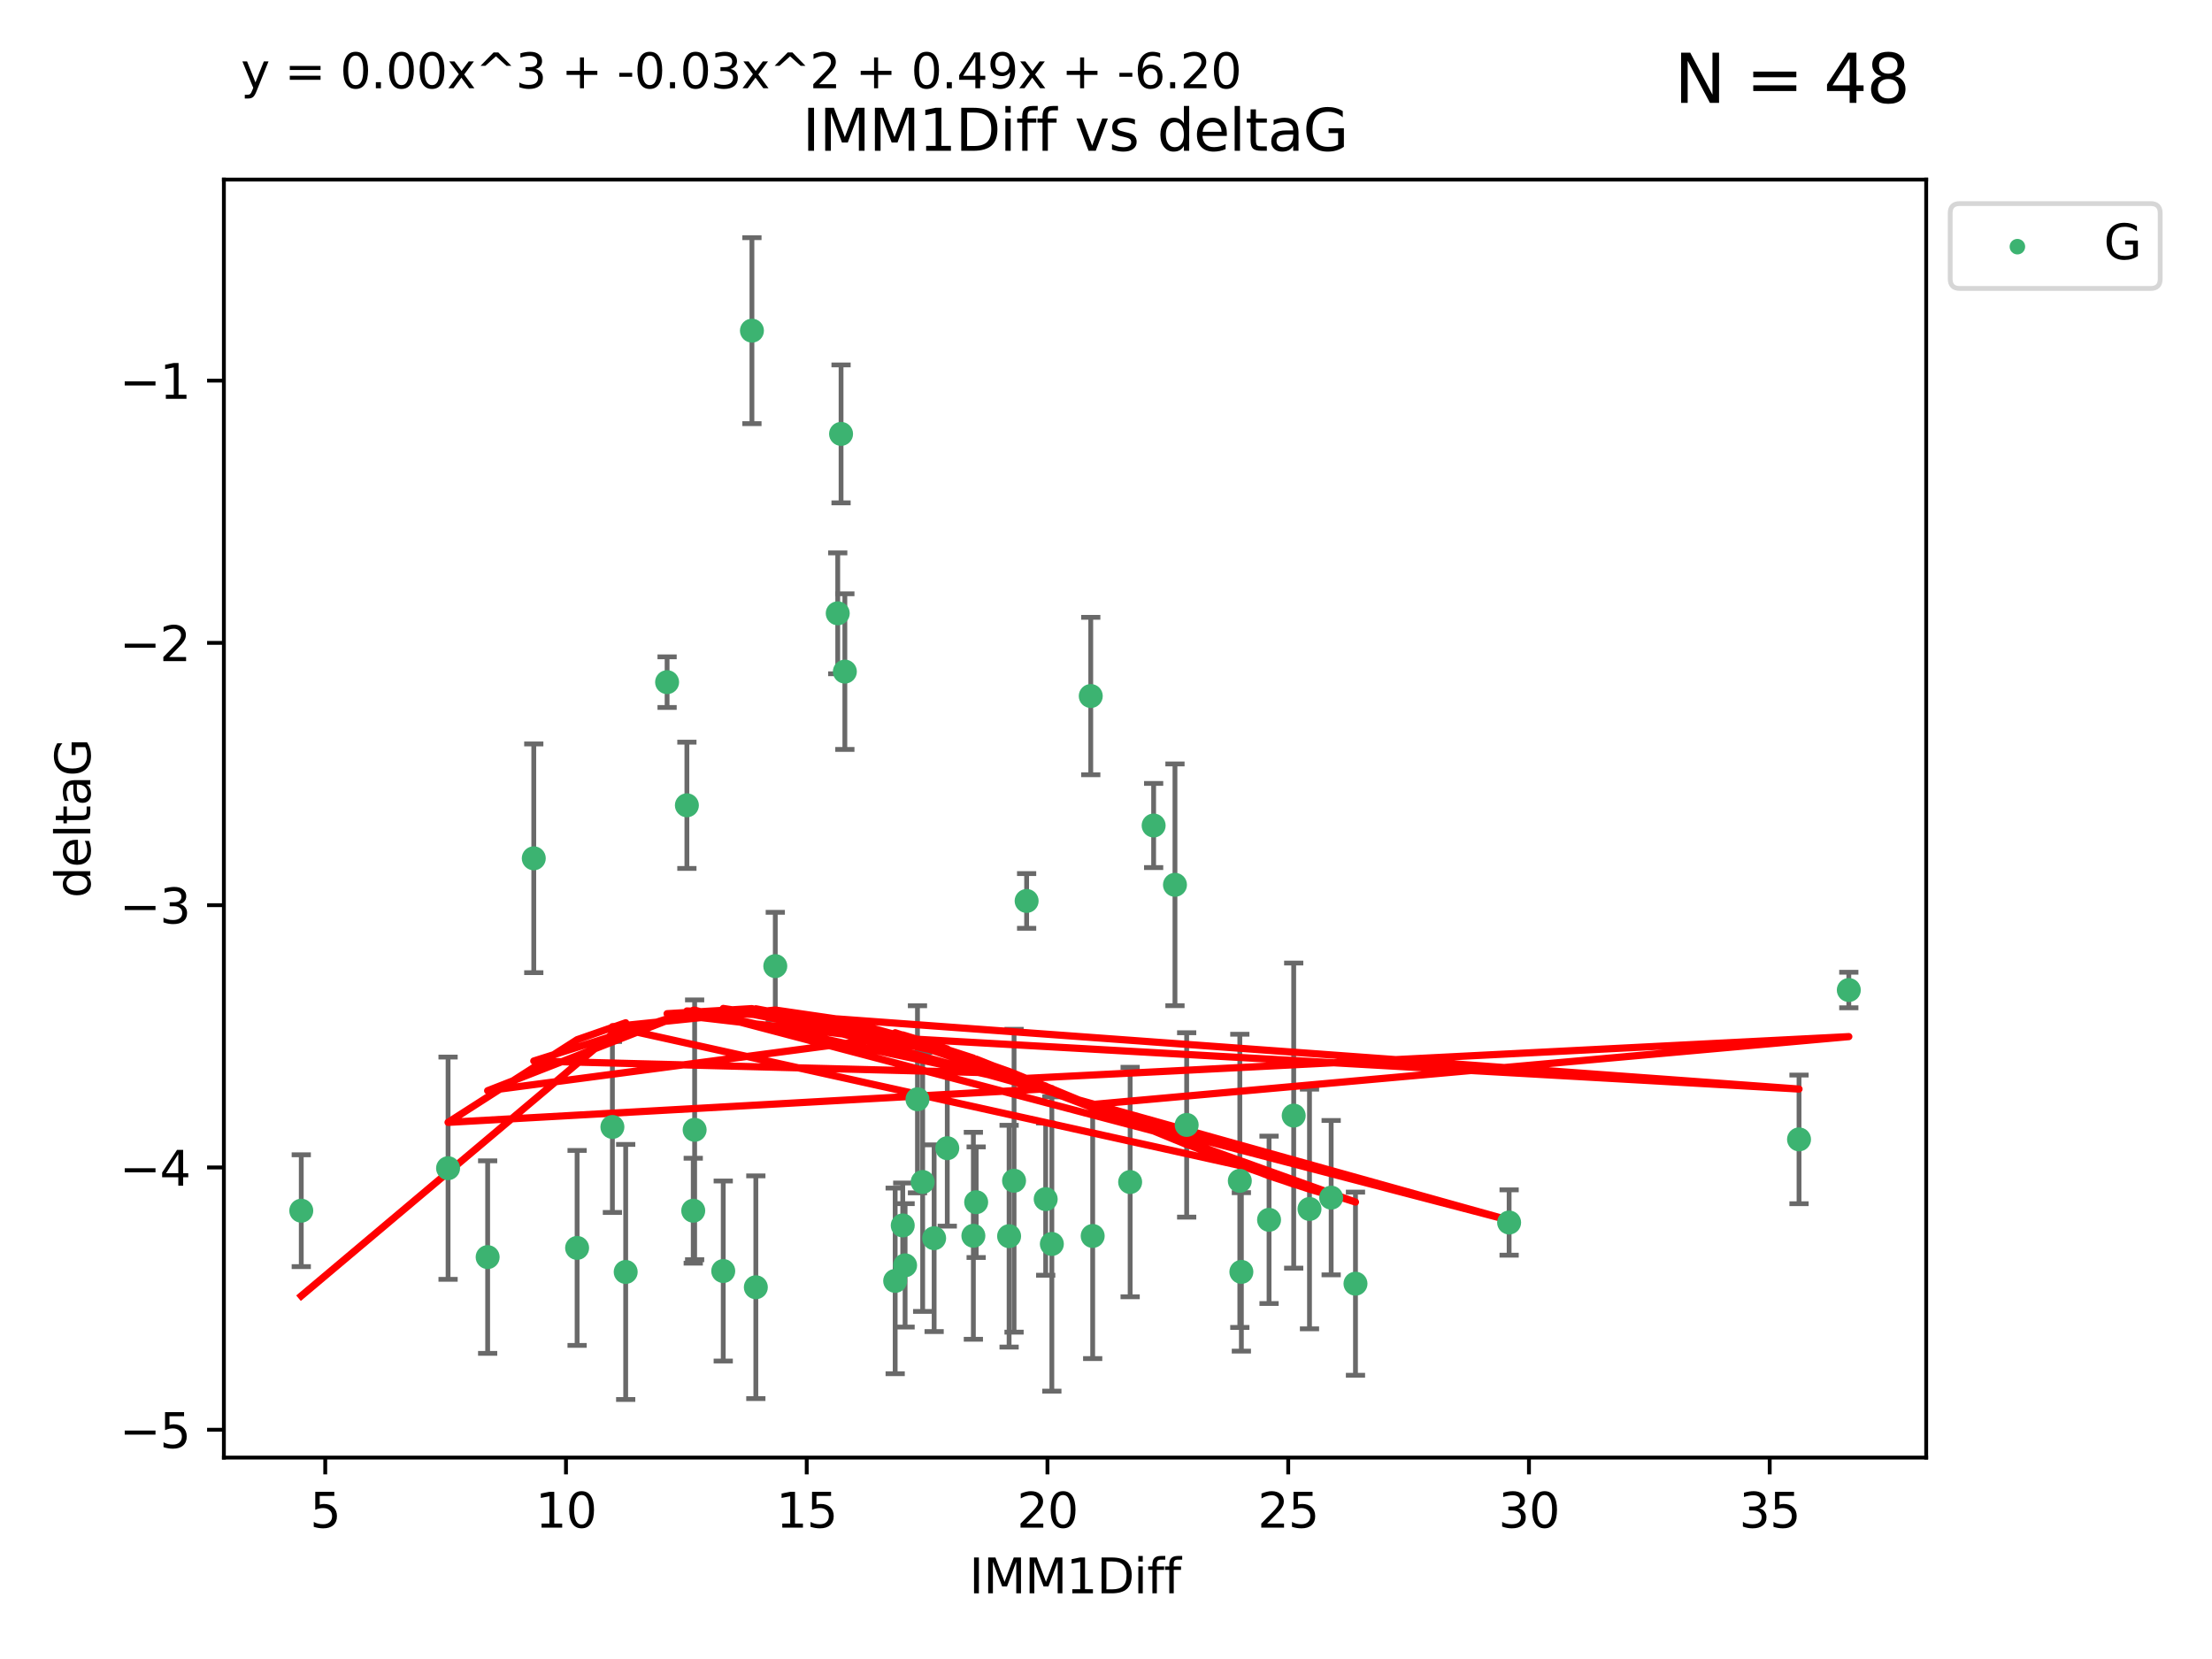 <?xml version="1.0" encoding="utf-8" standalone="no"?>
<!DOCTYPE svg PUBLIC "-//W3C//DTD SVG 1.1//EN"
  "http://www.w3.org/Graphics/SVG/1.1/DTD/svg11.dtd">
<svg xmlns:xlink="http://www.w3.org/1999/xlink" width="460.8pt" height="345.6pt" viewBox="0 0 460.8 345.6" xmlns="http://www.w3.org/2000/svg" version="1.1">
 <defs>
  <style type="text/css">*{stroke-linejoin: round; stroke-linecap: butt}</style>
 </defs>
 <g id="figure_1">
  <g id="patch_1">
   <path d="M 0 345.6 
L 460.8 345.6 
L 460.8 0 
L 0 0 
z
" style="fill: #ffffff"/>
  </g>
  <g id="axes_1">
   <g id="patch_2">
    <path d="M 46.64 303.64 
L 401.26 303.64 
L 401.26 37.411 
L 46.64 37.411 
z
" style="fill: #ffffff"/>
   </g>
   <g id="PathCollection_1">
    <defs>
     <path id="m7703d714b4" d="M 0 1.118 
C 0.297 1.118 0.581 1 0.791 0.791 
C 1 0.581 1.118 0.297 1.118 0 
C 1.118 -0.297 1 -0.581 0.791 -0.791 
C 0.581 -1 0.297 -1.118 0 -1.118 
C -0.297 -1.118 -0.581 -1 -0.791 -0.791 
C -1 -0.581 -1.118 -0.297 -1.118 0 
C -1.118 0.297 -1 0.581 -0.791 0.791 
C -0.581 1 -0.297 1.118 0 1.118 
z
" style="stroke: #3cb371"/>
    </defs>
    <g clip-path="url(#pa57c50fc6a)">
     <use xlink:href="#m7703d714b4" x="62.759" y="252.211" style="fill: #3cb371; stroke: #3cb371"/>
     <use xlink:href="#m7703d714b4" x="130.343" y="264.972" style="fill: #3cb371; stroke: #3cb371"/>
     <use xlink:href="#m7703d714b4" x="120.222" y="259.965" style="fill: #3cb371; stroke: #3cb371"/>
     <use xlink:href="#m7703d714b4" x="93.341" y="243.357" style="fill: #3cb371; stroke: #3cb371"/>
     <use xlink:href="#m7703d714b4" x="219.12" y="259.141" style="fill: #3cb371; stroke: #3cb371"/>
     <use xlink:href="#m7703d714b4" x="144.415" y="252.211" style="fill: #3cb371; stroke: #3cb371"/>
     <use xlink:href="#m7703d714b4" x="101.586" y="261.878" style="fill: #3cb371; stroke: #3cb371"/>
     <use xlink:href="#m7703d714b4" x="188.548" y="263.595" style="fill: #3cb371; stroke: #3cb371"/>
     <use xlink:href="#m7703d714b4" x="150.664" y="264.776" style="fill: #3cb371; stroke: #3cb371"/>
     <use xlink:href="#m7703d714b4" x="202.771" y="257.437" style="fill: #3cb371; stroke: #3cb371"/>
     <use xlink:href="#m7703d714b4" x="186.482" y="266.835" style="fill: #3cb371; stroke: #3cb371"/>
     <use xlink:href="#m7703d714b4" x="269.502" y="232.401" style="fill: #3cb371; stroke: #3cb371"/>
     <use xlink:href="#m7703d714b4" x="258.278" y="245.992" style="fill: #3cb371; stroke: #3cb371"/>
     <use xlink:href="#m7703d714b4" x="203.353" y="250.441" style="fill: #3cb371; stroke: #3cb371"/>
     <use xlink:href="#m7703d714b4" x="227.626" y="257.476" style="fill: #3cb371; stroke: #3cb371"/>
     <use xlink:href="#m7703d714b4" x="277.306" y="249.492" style="fill: #3cb371; stroke: #3cb371"/>
     <use xlink:href="#m7703d714b4" x="272.792" y="251.854" style="fill: #3cb371; stroke: #3cb371"/>
     <use xlink:href="#m7703d714b4" x="264.367" y="254.111" style="fill: #3cb371; stroke: #3cb371"/>
     <use xlink:href="#m7703d714b4" x="244.768" y="184.322" style="fill: #3cb371; stroke: #3cb371"/>
     <use xlink:href="#m7703d714b4" x="210.214" y="257.518" style="fill: #3cb371; stroke: #3cb371"/>
     <use xlink:href="#m7703d714b4" x="192.209" y="246.229" style="fill: #3cb371; stroke: #3cb371"/>
     <use xlink:href="#m7703d714b4" x="188.057" y="255.28" style="fill: #3cb371; stroke: #3cb371"/>
     <use xlink:href="#m7703d714b4" x="194.597" y="257.942" style="fill: #3cb371; stroke: #3cb371"/>
     <use xlink:href="#m7703d714b4" x="138.969" y="142.106" style="fill: #3cb371; stroke: #3cb371"/>
     <use xlink:href="#m7703d714b4" x="156.642" y="68.883" style="fill: #3cb371; stroke: #3cb371"/>
     <use xlink:href="#m7703d714b4" x="314.378" y="254.674" style="fill: #3cb371; stroke: #3cb371"/>
     <use xlink:href="#m7703d714b4" x="235.43" y="246.241" style="fill: #3cb371; stroke: #3cb371"/>
     <use xlink:href="#m7703d714b4" x="282.371" y="267.416" style="fill: #3cb371; stroke: #3cb371"/>
     <use xlink:href="#m7703d714b4" x="258.599" y="264.956" style="fill: #3cb371; stroke: #3cb371"/>
     <use xlink:href="#m7703d714b4" x="127.574" y="234.768" style="fill: #3cb371; stroke: #3cb371"/>
     <use xlink:href="#m7703d714b4" x="161.507" y="201.259" style="fill: #3cb371; stroke: #3cb371"/>
     <use xlink:href="#m7703d714b4" x="175.208" y="90.388" style="fill: #3cb371; stroke: #3cb371"/>
     <use xlink:href="#m7703d714b4" x="197.335" y="239.192" style="fill: #3cb371; stroke: #3cb371"/>
     <use xlink:href="#m7703d714b4" x="157.455" y="268.158" style="fill: #3cb371; stroke: #3cb371"/>
     <use xlink:href="#m7703d714b4" x="191.126" y="229.002" style="fill: #3cb371; stroke: #3cb371"/>
     <use xlink:href="#m7703d714b4" x="374.77" y="237.354" style="fill: #3cb371; stroke: #3cb371"/>
     <use xlink:href="#m7703d714b4" x="174.516" y="127.765" style="fill: #3cb371; stroke: #3cb371"/>
     <use xlink:href="#m7703d714b4" x="143.091" y="167.759" style="fill: #3cb371; stroke: #3cb371"/>
     <use xlink:href="#m7703d714b4" x="217.837" y="249.8" style="fill: #3cb371; stroke: #3cb371"/>
     <use xlink:href="#m7703d714b4" x="176" y="139.907" style="fill: #3cb371; stroke: #3cb371"/>
     <use xlink:href="#m7703d714b4" x="227.225" y="144.995" style="fill: #3cb371; stroke: #3cb371"/>
     <use xlink:href="#m7703d714b4" x="385.141" y="206.24" style="fill: #3cb371; stroke: #3cb371"/>
     <use xlink:href="#m7703d714b4" x="213.865" y="187.683" style="fill: #3cb371; stroke: #3cb371"/>
     <use xlink:href="#m7703d714b4" x="247.205" y="234.344" style="fill: #3cb371; stroke: #3cb371"/>
     <use xlink:href="#m7703d714b4" x="211.247" y="245.969" style="fill: #3cb371; stroke: #3cb371"/>
     <use xlink:href="#m7703d714b4" x="111.195" y="178.803" style="fill: #3cb371; stroke: #3cb371"/>
     <use xlink:href="#m7703d714b4" x="144.706" y="235.362" style="fill: #3cb371; stroke: #3cb371"/>
     <use xlink:href="#m7703d714b4" x="240.324" y="171.969" style="fill: #3cb371; stroke: #3cb371"/>
    </g>
   </g>
   <g id="matplotlib.axis_1">
    <g id="xtick_1">
     <g id="line2d_1">
      <defs>
       <path id="m1f53e53405" d="M 0 0 
L 0 3.5 
" style="stroke: #000000; stroke-width: 0.8"/>
      </defs>
      <g>
       <use xlink:href="#m1f53e53405" x="67.754" y="303.64" style="stroke: #000000; stroke-width: 0.8"/>
      </g>
     </g>
     <g id="text_1">
      <!-- 5 -->
      <g transform="translate(64.573 318.238)scale(0.1 -0.1)">
       <defs>
        <path id="DejaVuSans-35" d="M 691 4666 
L 3169 4666 
L 3169 4134 
L 1269 4134 
L 1269 2991 
Q 1406 3038 1543 3061 
Q 1681 3084 1819 3084 
Q 2600 3084 3056 2656 
Q 3513 2228 3513 1497 
Q 3513 744 3044 326 
Q 2575 -91 1722 -91 
Q 1428 -91 1123 -41 
Q 819 9 494 109 
L 494 744 
Q 775 591 1075 516 
Q 1375 441 1709 441 
Q 2250 441 2565 725 
Q 2881 1009 2881 1497 
Q 2881 1984 2565 2268 
Q 2250 2553 1709 2553 
Q 1456 2553 1204 2497 
Q 953 2441 691 2322 
L 691 4666 
z
" transform="scale(0.016)"/>
       </defs>
       <use xlink:href="#DejaVuSans-35"/>
      </g>
     </g>
    </g>
    <g id="xtick_2">
     <g id="line2d_2">
      <g>
       <use xlink:href="#m1f53e53405" x="117.905" y="303.64" style="stroke: #000000; stroke-width: 0.8"/>
      </g>
     </g>
     <g id="text_2">
      <!-- 10 -->
      <g transform="translate(111.543 318.238)scale(0.1 -0.1)">
       <defs>
        <path id="DejaVuSans-31" d="M 794 531 
L 1825 531 
L 1825 4091 
L 703 3866 
L 703 4441 
L 1819 4666 
L 2450 4666 
L 2450 531 
L 3481 531 
L 3481 0 
L 794 0 
L 794 531 
z
" transform="scale(0.016)"/>
        <path id="DejaVuSans-30" d="M 2034 4250 
Q 1547 4250 1301 3770 
Q 1056 3291 1056 2328 
Q 1056 1369 1301 889 
Q 1547 409 2034 409 
Q 2525 409 2770 889 
Q 3016 1369 3016 2328 
Q 3016 3291 2770 3770 
Q 2525 4250 2034 4250 
z
M 2034 4750 
Q 2819 4750 3233 4129 
Q 3647 3509 3647 2328 
Q 3647 1150 3233 529 
Q 2819 -91 2034 -91 
Q 1250 -91 836 529 
Q 422 1150 422 2328 
Q 422 3509 836 4129 
Q 1250 4750 2034 4750 
z
" transform="scale(0.016)"/>
       </defs>
       <use xlink:href="#DejaVuSans-31"/>
       <use xlink:href="#DejaVuSans-30" x="63.623"/>
      </g>
     </g>
    </g>
    <g id="xtick_3">
     <g id="line2d_3">
      <g>
       <use xlink:href="#m1f53e53405" x="168.057" y="303.64" style="stroke: #000000; stroke-width: 0.8"/>
      </g>
     </g>
     <g id="text_3">
      <!-- 15 -->
      <g transform="translate(161.694 318.238)scale(0.1 -0.1)">
       <use xlink:href="#DejaVuSans-31"/>
       <use xlink:href="#DejaVuSans-35" x="63.623"/>
      </g>
     </g>
    </g>
    <g id="xtick_4">
     <g id="line2d_4">
      <g>
       <use xlink:href="#m1f53e53405" x="218.208" y="303.64" style="stroke: #000000; stroke-width: 0.8"/>
      </g>
     </g>
     <g id="text_4">
      <!-- 20 -->
      <g transform="translate(211.845 318.238)scale(0.1 -0.1)">
       <defs>
        <path id="DejaVuSans-32" d="M 1228 531 
L 3431 531 
L 3431 0 
L 469 0 
L 469 531 
Q 828 903 1448 1529 
Q 2069 2156 2228 2338 
Q 2531 2678 2651 2914 
Q 2772 3150 2772 3378 
Q 2772 3750 2511 3984 
Q 2250 4219 1831 4219 
Q 1534 4219 1204 4116 
Q 875 4013 500 3803 
L 500 4441 
Q 881 4594 1212 4672 
Q 1544 4750 1819 4750 
Q 2544 4750 2975 4387 
Q 3406 4025 3406 3419 
Q 3406 3131 3298 2873 
Q 3191 2616 2906 2266 
Q 2828 2175 2409 1742 
Q 1991 1309 1228 531 
z
" transform="scale(0.016)"/>
       </defs>
       <use xlink:href="#DejaVuSans-32"/>
       <use xlink:href="#DejaVuSans-30" x="63.623"/>
      </g>
     </g>
    </g>
    <g id="xtick_5">
     <g id="line2d_5">
      <g>
       <use xlink:href="#m1f53e53405" x="268.359" y="303.64" style="stroke: #000000; stroke-width: 0.8"/>
      </g>
     </g>
     <g id="text_5">
      <!-- 25 -->
      <g transform="translate(261.996 318.238)scale(0.1 -0.1)">
       <use xlink:href="#DejaVuSans-32"/>
       <use xlink:href="#DejaVuSans-35" x="63.623"/>
      </g>
     </g>
    </g>
    <g id="xtick_6">
     <g id="line2d_6">
      <g>
       <use xlink:href="#m1f53e53405" x="318.51" y="303.64" style="stroke: #000000; stroke-width: 0.8"/>
      </g>
     </g>
     <g id="text_6">
      <!-- 30 -->
      <g transform="translate(312.148 318.238)scale(0.1 -0.1)">
       <defs>
        <path id="DejaVuSans-33" d="M 2597 2516 
Q 3050 2419 3304 2112 
Q 3559 1806 3559 1356 
Q 3559 666 3084 287 
Q 2609 -91 1734 -91 
Q 1441 -91 1130 -33 
Q 819 25 488 141 
L 488 750 
Q 750 597 1062 519 
Q 1375 441 1716 441 
Q 2309 441 2620 675 
Q 2931 909 2931 1356 
Q 2931 1769 2642 2001 
Q 2353 2234 1838 2234 
L 1294 2234 
L 1294 2753 
L 1863 2753 
Q 2328 2753 2575 2939 
Q 2822 3125 2822 3475 
Q 2822 3834 2567 4026 
Q 2313 4219 1838 4219 
Q 1578 4219 1281 4162 
Q 984 4106 628 3988 
L 628 4550 
Q 988 4650 1302 4700 
Q 1616 4750 1894 4750 
Q 2613 4750 3031 4423 
Q 3450 4097 3450 3541 
Q 3450 3153 3228 2886 
Q 3006 2619 2597 2516 
z
" transform="scale(0.016)"/>
       </defs>
       <use xlink:href="#DejaVuSans-33"/>
       <use xlink:href="#DejaVuSans-30" x="63.623"/>
      </g>
     </g>
    </g>
    <g id="xtick_7">
     <g id="line2d_7">
      <g>
       <use xlink:href="#m1f53e53405" x="368.661" y="303.64" style="stroke: #000000; stroke-width: 0.8"/>
      </g>
     </g>
     <g id="text_7">
      <!-- 35 -->
      <g transform="translate(362.299 318.238)scale(0.1 -0.1)">
       <use xlink:href="#DejaVuSans-33"/>
       <use xlink:href="#DejaVuSans-35" x="63.623"/>
      </g>
     </g>
    </g>
    <g id="text_8">
     <!-- IMM1Diff -->
     <g transform="translate(201.906 331.917)scale(0.1 -0.1)">
      <defs>
       <path id="DejaVuSans-49" d="M 628 4666 
L 1259 4666 
L 1259 0 
L 628 0 
L 628 4666 
z
" transform="scale(0.016)"/>
       <path id="DejaVuSans-4d" d="M 628 4666 
L 1569 4666 
L 2759 1491 
L 3956 4666 
L 4897 4666 
L 4897 0 
L 4281 0 
L 4281 4097 
L 3078 897 
L 2444 897 
L 1241 4097 
L 1241 0 
L 628 0 
L 628 4666 
z
" transform="scale(0.016)"/>
       <path id="DejaVuSans-44" d="M 1259 4147 
L 1259 519 
L 2022 519 
Q 2988 519 3436 956 
Q 3884 1394 3884 2338 
Q 3884 3275 3436 3711 
Q 2988 4147 2022 4147 
L 1259 4147 
z
M 628 4666 
L 1925 4666 
Q 3281 4666 3915 4102 
Q 4550 3538 4550 2338 
Q 4550 1131 3912 565 
Q 3275 0 1925 0 
L 628 0 
L 628 4666 
z
" transform="scale(0.016)"/>
       <path id="DejaVuSans-69" d="M 603 3500 
L 1178 3500 
L 1178 0 
L 603 0 
L 603 3500 
z
M 603 4863 
L 1178 4863 
L 1178 4134 
L 603 4134 
L 603 4863 
z
" transform="scale(0.016)"/>
       <path id="DejaVuSans-66" d="M 2375 4863 
L 2375 4384 
L 1825 4384 
Q 1516 4384 1395 4259 
Q 1275 4134 1275 3809 
L 1275 3500 
L 2222 3500 
L 2222 3053 
L 1275 3053 
L 1275 0 
L 697 0 
L 697 3053 
L 147 3053 
L 147 3500 
L 697 3500 
L 697 3744 
Q 697 4328 969 4595 
Q 1241 4863 1831 4863 
L 2375 4863 
z
" transform="scale(0.016)"/>
      </defs>
      <use xlink:href="#DejaVuSans-49"/>
      <use xlink:href="#DejaVuSans-4d" x="29.492"/>
      <use xlink:href="#DejaVuSans-4d" x="115.771"/>
      <use xlink:href="#DejaVuSans-31" x="202.051"/>
      <use xlink:href="#DejaVuSans-44" x="265.674"/>
      <use xlink:href="#DejaVuSans-69" x="342.676"/>
      <use xlink:href="#DejaVuSans-66" x="370.459"/>
      <use xlink:href="#DejaVuSans-66" x="405.664"/>
     </g>
    </g>
   </g>
   <g id="matplotlib.axis_2">
    <g id="ytick_1">
     <g id="line2d_8">
      <defs>
       <path id="m17d3d9b948" d="M 0 0 
L -3.5 0 
" style="stroke: #000000; stroke-width: 0.8"/>
      </defs>
      <g>
       <use xlink:href="#m17d3d9b948" x="46.64" y="297.844" style="stroke: #000000; stroke-width: 0.8"/>
      </g>
     </g>
     <g id="text_9">
      <!-- −5 -->
      <g transform="translate(24.898 301.643)scale(0.1 -0.1)">
       <defs>
        <path id="DejaVuSans-2212" d="M 678 2272 
L 4684 2272 
L 4684 1741 
L 678 1741 
L 678 2272 
z
" transform="scale(0.016)"/>
       </defs>
       <use xlink:href="#DejaVuSans-2212"/>
       <use xlink:href="#DejaVuSans-35" x="83.789"/>
      </g>
     </g>
    </g>
    <g id="ytick_2">
     <g id="line2d_9">
      <g>
       <use xlink:href="#m17d3d9b948" x="46.64" y="243.204" style="stroke: #000000; stroke-width: 0.8"/>
      </g>
     </g>
     <g id="text_10">
      <!-- −4 -->
      <g transform="translate(24.898 247.003)scale(0.1 -0.1)">
       <defs>
        <path id="DejaVuSans-34" d="M 2419 4116 
L 825 1625 
L 2419 1625 
L 2419 4116 
z
M 2253 4666 
L 3047 4666 
L 3047 1625 
L 3713 1625 
L 3713 1100 
L 3047 1100 
L 3047 0 
L 2419 0 
L 2419 1100 
L 313 1100 
L 313 1709 
L 2253 4666 
z
" transform="scale(0.016)"/>
       </defs>
       <use xlink:href="#DejaVuSans-2212"/>
       <use xlink:href="#DejaVuSans-34" x="83.789"/>
      </g>
     </g>
    </g>
    <g id="ytick_3">
     <g id="line2d_10">
      <g>
       <use xlink:href="#m17d3d9b948" x="46.64" y="188.564" style="stroke: #000000; stroke-width: 0.8"/>
      </g>
     </g>
     <g id="text_11">
      <!-- −3 -->
      <g transform="translate(24.898 192.364)scale(0.1 -0.1)">
       <use xlink:href="#DejaVuSans-2212"/>
       <use xlink:href="#DejaVuSans-33" x="83.789"/>
      </g>
     </g>
    </g>
    <g id="ytick_4">
     <g id="line2d_11">
      <g>
       <use xlink:href="#m17d3d9b948" x="46.64" y="133.924" style="stroke: #000000; stroke-width: 0.8"/>
      </g>
     </g>
     <g id="text_12">
      <!-- −2 -->
      <g transform="translate(24.898 137.724)scale(0.1 -0.1)">
       <use xlink:href="#DejaVuSans-2212"/>
       <use xlink:href="#DejaVuSans-32" x="83.789"/>
      </g>
     </g>
    </g>
    <g id="ytick_5">
     <g id="line2d_12">
      <g>
       <use xlink:href="#m17d3d9b948" x="46.64" y="79.284" style="stroke: #000000; stroke-width: 0.8"/>
      </g>
     </g>
     <g id="text_13">
      <!-- −1 -->
      <g transform="translate(24.898 83.084)scale(0.1 -0.1)">
       <use xlink:href="#DejaVuSans-2212"/>
       <use xlink:href="#DejaVuSans-31" x="83.789"/>
      </g>
     </g>
    </g>
    <g id="text_14">
     <!-- deltaG -->
     <g transform="translate(18.818 187.064)rotate(-90)scale(0.1 -0.1)">
      <defs>
       <path id="DejaVuSans-64" d="M 2906 2969 
L 2906 4863 
L 3481 4863 
L 3481 0 
L 2906 0 
L 2906 525 
Q 2725 213 2448 61 
Q 2172 -91 1784 -91 
Q 1150 -91 751 415 
Q 353 922 353 1747 
Q 353 2572 751 3078 
Q 1150 3584 1784 3584 
Q 2172 3584 2448 3432 
Q 2725 3281 2906 2969 
z
M 947 1747 
Q 947 1113 1208 752 
Q 1469 391 1925 391 
Q 2381 391 2643 752 
Q 2906 1113 2906 1747 
Q 2906 2381 2643 2742 
Q 2381 3103 1925 3103 
Q 1469 3103 1208 2742 
Q 947 2381 947 1747 
z
" transform="scale(0.016)"/>
       <path id="DejaVuSans-65" d="M 3597 1894 
L 3597 1613 
L 953 1613 
Q 991 1019 1311 708 
Q 1631 397 2203 397 
Q 2534 397 2845 478 
Q 3156 559 3463 722 
L 3463 178 
Q 3153 47 2828 -22 
Q 2503 -91 2169 -91 
Q 1331 -91 842 396 
Q 353 884 353 1716 
Q 353 2575 817 3079 
Q 1281 3584 2069 3584 
Q 2775 3584 3186 3129 
Q 3597 2675 3597 1894 
z
M 3022 2063 
Q 3016 2534 2758 2815 
Q 2500 3097 2075 3097 
Q 1594 3097 1305 2825 
Q 1016 2553 972 2059 
L 3022 2063 
z
" transform="scale(0.016)"/>
       <path id="DejaVuSans-6c" d="M 603 4863 
L 1178 4863 
L 1178 0 
L 603 0 
L 603 4863 
z
" transform="scale(0.016)"/>
       <path id="DejaVuSans-74" d="M 1172 4494 
L 1172 3500 
L 2356 3500 
L 2356 3053 
L 1172 3053 
L 1172 1153 
Q 1172 725 1289 603 
Q 1406 481 1766 481 
L 2356 481 
L 2356 0 
L 1766 0 
Q 1100 0 847 248 
Q 594 497 594 1153 
L 594 3053 
L 172 3053 
L 172 3500 
L 594 3500 
L 594 4494 
L 1172 4494 
z
" transform="scale(0.016)"/>
       <path id="DejaVuSans-61" d="M 2194 1759 
Q 1497 1759 1228 1600 
Q 959 1441 959 1056 
Q 959 750 1161 570 
Q 1363 391 1709 391 
Q 2188 391 2477 730 
Q 2766 1069 2766 1631 
L 2766 1759 
L 2194 1759 
z
M 3341 1997 
L 3341 0 
L 2766 0 
L 2766 531 
Q 2569 213 2275 61 
Q 1981 -91 1556 -91 
Q 1019 -91 701 211 
Q 384 513 384 1019 
Q 384 1609 779 1909 
Q 1175 2209 1959 2209 
L 2766 2209 
L 2766 2266 
Q 2766 2663 2505 2880 
Q 2244 3097 1772 3097 
Q 1472 3097 1187 3025 
Q 903 2953 641 2809 
L 641 3341 
Q 956 3463 1253 3523 
Q 1550 3584 1831 3584 
Q 2591 3584 2966 3190 
Q 3341 2797 3341 1997 
z
" transform="scale(0.016)"/>
       <path id="DejaVuSans-47" d="M 3809 666 
L 3809 1919 
L 2778 1919 
L 2778 2438 
L 4434 2438 
L 4434 434 
Q 4069 175 3628 42 
Q 3188 -91 2688 -91 
Q 1594 -91 976 548 
Q 359 1188 359 2328 
Q 359 3472 976 4111 
Q 1594 4750 2688 4750 
Q 3144 4750 3555 4637 
Q 3966 4525 4313 4306 
L 4313 3634 
Q 3963 3931 3569 4081 
Q 3175 4231 2741 4231 
Q 1884 4231 1454 3753 
Q 1025 3275 1025 2328 
Q 1025 1384 1454 906 
Q 1884 428 2741 428 
Q 3075 428 3337 486 
Q 3600 544 3809 666 
z
" transform="scale(0.016)"/>
      </defs>
      <use xlink:href="#DejaVuSans-64"/>
      <use xlink:href="#DejaVuSans-65" x="63.477"/>
      <use xlink:href="#DejaVuSans-6c" x="125"/>
      <use xlink:href="#DejaVuSans-74" x="152.783"/>
      <use xlink:href="#DejaVuSans-61" x="191.992"/>
      <use xlink:href="#DejaVuSans-47" x="253.271"/>
     </g>
    </g>
   </g>
   <g id="LineCollection_1">
    <path d="M 62.759 263.861 
L 62.759 240.561 
" clip-path="url(#pa57c50fc6a)" style="fill: none; stroke: #696969"/>
    <path d="M 130.343 291.539 
L 130.343 238.405 
" clip-path="url(#pa57c50fc6a)" style="fill: none; stroke: #696969"/>
    <path d="M 120.222 280.272 
L 120.222 239.658 
" clip-path="url(#pa57c50fc6a)" style="fill: none; stroke: #696969"/>
    <path d="M 93.341 266.51 
L 93.341 220.204 
" clip-path="url(#pa57c50fc6a)" style="fill: none; stroke: #696969"/>
    <path d="M 219.12 289.801 
L 219.12 228.482 
" clip-path="url(#pa57c50fc6a)" style="fill: none; stroke: #696969"/>
    <path d="M 144.415 263.143 
L 144.415 241.28 
" clip-path="url(#pa57c50fc6a)" style="fill: none; stroke: #696969"/>
    <path d="M 101.586 281.932 
L 101.586 241.825 
" clip-path="url(#pa57c50fc6a)" style="fill: none; stroke: #696969"/>
    <path d="M 188.548 276.447 
L 188.548 250.742 
" clip-path="url(#pa57c50fc6a)" style="fill: none; stroke: #696969"/>
    <path d="M 150.664 283.526 
L 150.664 246.025 
" clip-path="url(#pa57c50fc6a)" style="fill: none; stroke: #696969"/>
    <path d="M 202.771 278.993 
L 202.771 235.88 
" clip-path="url(#pa57c50fc6a)" style="fill: none; stroke: #696969"/>
    <path d="M 186.482 286.172 
L 186.482 247.499 
" clip-path="url(#pa57c50fc6a)" style="fill: none; stroke: #696969"/>
    <path d="M 269.502 264.182 
L 269.502 200.62 
" clip-path="url(#pa57c50fc6a)" style="fill: none; stroke: #696969"/>
    <path d="M 258.278 276.528 
L 258.278 215.456 
" clip-path="url(#pa57c50fc6a)" style="fill: none; stroke: #696969"/>
    <path d="M 203.353 261.962 
L 203.353 238.92 
" clip-path="url(#pa57c50fc6a)" style="fill: none; stroke: #696969"/>
    <path d="M 227.626 283.018 
L 227.626 231.934 
" clip-path="url(#pa57c50fc6a)" style="fill: none; stroke: #696969"/>
    <path d="M 277.306 265.571 
L 277.306 233.414 
" clip-path="url(#pa57c50fc6a)" style="fill: none; stroke: #696969"/>
    <path d="M 272.792 276.82 
L 272.792 226.888 
" clip-path="url(#pa57c50fc6a)" style="fill: none; stroke: #696969"/>
    <path d="M 264.367 271.544 
L 264.367 236.678 
" clip-path="url(#pa57c50fc6a)" style="fill: none; stroke: #696969"/>
    <path d="M 244.768 209.504 
L 244.768 159.14 
" clip-path="url(#pa57c50fc6a)" style="fill: none; stroke: #696969"/>
    <path d="M 210.214 280.619 
L 210.214 234.417 
" clip-path="url(#pa57c50fc6a)" style="fill: none; stroke: #696969"/>
    <path d="M 192.209 273.192 
L 192.209 219.267 
" clip-path="url(#pa57c50fc6a)" style="fill: none; stroke: #696969"/>
    <path d="M 188.057 264.116 
L 188.057 246.445 
" clip-path="url(#pa57c50fc6a)" style="fill: none; stroke: #696969"/>
    <path d="M 194.597 277.391 
L 194.597 238.493 
" clip-path="url(#pa57c50fc6a)" style="fill: none; stroke: #696969"/>
    <path d="M 138.969 147.375 
L 138.969 136.837 
" clip-path="url(#pa57c50fc6a)" style="fill: none; stroke: #696969"/>
    <path d="M 156.642 88.254 
L 156.642 49.513 
" clip-path="url(#pa57c50fc6a)" style="fill: none; stroke: #696969"/>
    <path d="M 314.378 261.477 
L 314.378 247.87 
" clip-path="url(#pa57c50fc6a)" style="fill: none; stroke: #696969"/>
    <path d="M 235.43 270.142 
L 235.43 222.34 
" clip-path="url(#pa57c50fc6a)" style="fill: none; stroke: #696969"/>
    <path d="M 282.371 286.492 
L 282.371 248.339 
" clip-path="url(#pa57c50fc6a)" style="fill: none; stroke: #696969"/>
    <path d="M 258.599 281.463 
L 258.599 248.45 
" clip-path="url(#pa57c50fc6a)" style="fill: none; stroke: #696969"/>
    <path d="M 127.574 252.578 
L 127.574 216.959 
" clip-path="url(#pa57c50fc6a)" style="fill: none; stroke: #696969"/>
    <path d="M 161.507 212.466 
L 161.507 190.051 
" clip-path="url(#pa57c50fc6a)" style="fill: none; stroke: #696969"/>
    <path d="M 175.208 104.757 
L 175.208 76.018 
" clip-path="url(#pa57c50fc6a)" style="fill: none; stroke: #696969"/>
    <path d="M 197.335 255.426 
L 197.335 222.957 
" clip-path="url(#pa57c50fc6a)" style="fill: none; stroke: #696969"/>
    <path d="M 157.455 291.357 
L 157.455 244.958 
" clip-path="url(#pa57c50fc6a)" style="fill: none; stroke: #696969"/>
    <path d="M 191.126 248.489 
L 191.126 209.516 
" clip-path="url(#pa57c50fc6a)" style="fill: none; stroke: #696969"/>
    <path d="M 374.77 250.753 
L 374.77 223.954 
" clip-path="url(#pa57c50fc6a)" style="fill: none; stroke: #696969"/>
    <path d="M 174.516 140.357 
L 174.516 115.174 
" clip-path="url(#pa57c50fc6a)" style="fill: none; stroke: #696969"/>
    <path d="M 143.091 180.911 
L 143.091 154.608 
" clip-path="url(#pa57c50fc6a)" style="fill: none; stroke: #696969"/>
    <path d="M 217.837 265.656 
L 217.837 233.944 
" clip-path="url(#pa57c50fc6a)" style="fill: none; stroke: #696969"/>
    <path d="M 176 156.119 
L 176 123.695 
" clip-path="url(#pa57c50fc6a)" style="fill: none; stroke: #696969"/>
    <path d="M 227.225 161.393 
L 227.225 128.598 
" clip-path="url(#pa57c50fc6a)" style="fill: none; stroke: #696969"/>
    <path d="M 385.141 209.94 
L 385.141 202.541 
" clip-path="url(#pa57c50fc6a)" style="fill: none; stroke: #696969"/>
    <path d="M 213.865 193.382 
L 213.865 181.984 
" clip-path="url(#pa57c50fc6a)" style="fill: none; stroke: #696969"/>
    <path d="M 247.205 253.55 
L 247.205 215.138 
" clip-path="url(#pa57c50fc6a)" style="fill: none; stroke: #696969"/>
    <path d="M 211.247 277.514 
L 211.247 214.423 
" clip-path="url(#pa57c50fc6a)" style="fill: none; stroke: #696969"/>
    <path d="M 111.195 202.627 
L 111.195 154.978 
" clip-path="url(#pa57c50fc6a)" style="fill: none; stroke: #696969"/>
    <path d="M 144.706 262.421 
L 144.706 208.303 
" clip-path="url(#pa57c50fc6a)" style="fill: none; stroke: #696969"/>
    <path d="M 240.324 180.734 
L 240.324 163.205 
" clip-path="url(#pa57c50fc6a)" style="fill: none; stroke: #696969"/>
   </g>
   <g id="line2d_13">
    <defs>
     <path id="m61e5c17690" d="M 2 0 
L -2 -0 
" style="stroke: #696969"/>
    </defs>
    <g clip-path="url(#pa57c50fc6a)">
     <use xlink:href="#m61e5c17690" x="62.759" y="263.861" style="fill: #696969; stroke: #696969"/>
     <use xlink:href="#m61e5c17690" x="130.343" y="291.539" style="fill: #696969; stroke: #696969"/>
     <use xlink:href="#m61e5c17690" x="120.222" y="280.272" style="fill: #696969; stroke: #696969"/>
     <use xlink:href="#m61e5c17690" x="93.341" y="266.51" style="fill: #696969; stroke: #696969"/>
     <use xlink:href="#m61e5c17690" x="219.12" y="289.801" style="fill: #696969; stroke: #696969"/>
     <use xlink:href="#m61e5c17690" x="144.415" y="263.143" style="fill: #696969; stroke: #696969"/>
     <use xlink:href="#m61e5c17690" x="101.586" y="281.932" style="fill: #696969; stroke: #696969"/>
     <use xlink:href="#m61e5c17690" x="188.548" y="276.447" style="fill: #696969; stroke: #696969"/>
     <use xlink:href="#m61e5c17690" x="150.664" y="283.526" style="fill: #696969; stroke: #696969"/>
     <use xlink:href="#m61e5c17690" x="202.771" y="278.993" style="fill: #696969; stroke: #696969"/>
     <use xlink:href="#m61e5c17690" x="186.482" y="286.172" style="fill: #696969; stroke: #696969"/>
     <use xlink:href="#m61e5c17690" x="269.502" y="264.182" style="fill: #696969; stroke: #696969"/>
     <use xlink:href="#m61e5c17690" x="258.278" y="276.528" style="fill: #696969; stroke: #696969"/>
     <use xlink:href="#m61e5c17690" x="203.353" y="261.962" style="fill: #696969; stroke: #696969"/>
     <use xlink:href="#m61e5c17690" x="227.626" y="283.018" style="fill: #696969; stroke: #696969"/>
     <use xlink:href="#m61e5c17690" x="277.306" y="265.571" style="fill: #696969; stroke: #696969"/>
     <use xlink:href="#m61e5c17690" x="272.792" y="276.82" style="fill: #696969; stroke: #696969"/>
     <use xlink:href="#m61e5c17690" x="264.367" y="271.544" style="fill: #696969; stroke: #696969"/>
     <use xlink:href="#m61e5c17690" x="244.768" y="209.504" style="fill: #696969; stroke: #696969"/>
     <use xlink:href="#m61e5c17690" x="210.214" y="280.619" style="fill: #696969; stroke: #696969"/>
     <use xlink:href="#m61e5c17690" x="192.209" y="273.192" style="fill: #696969; stroke: #696969"/>
     <use xlink:href="#m61e5c17690" x="188.057" y="264.116" style="fill: #696969; stroke: #696969"/>
     <use xlink:href="#m61e5c17690" x="194.597" y="277.391" style="fill: #696969; stroke: #696969"/>
     <use xlink:href="#m61e5c17690" x="138.969" y="147.375" style="fill: #696969; stroke: #696969"/>
     <use xlink:href="#m61e5c17690" x="156.642" y="88.254" style="fill: #696969; stroke: #696969"/>
     <use xlink:href="#m61e5c17690" x="314.378" y="261.477" style="fill: #696969; stroke: #696969"/>
     <use xlink:href="#m61e5c17690" x="235.43" y="270.142" style="fill: #696969; stroke: #696969"/>
     <use xlink:href="#m61e5c17690" x="282.371" y="286.492" style="fill: #696969; stroke: #696969"/>
     <use xlink:href="#m61e5c17690" x="258.599" y="281.463" style="fill: #696969; stroke: #696969"/>
     <use xlink:href="#m61e5c17690" x="127.574" y="252.578" style="fill: #696969; stroke: #696969"/>
     <use xlink:href="#m61e5c17690" x="161.507" y="212.466" style="fill: #696969; stroke: #696969"/>
     <use xlink:href="#m61e5c17690" x="175.208" y="104.757" style="fill: #696969; stroke: #696969"/>
     <use xlink:href="#m61e5c17690" x="197.335" y="255.426" style="fill: #696969; stroke: #696969"/>
     <use xlink:href="#m61e5c17690" x="157.455" y="291.357" style="fill: #696969; stroke: #696969"/>
     <use xlink:href="#m61e5c17690" x="191.126" y="248.489" style="fill: #696969; stroke: #696969"/>
     <use xlink:href="#m61e5c17690" x="374.77" y="250.753" style="fill: #696969; stroke: #696969"/>
     <use xlink:href="#m61e5c17690" x="174.516" y="140.357" style="fill: #696969; stroke: #696969"/>
     <use xlink:href="#m61e5c17690" x="143.091" y="180.911" style="fill: #696969; stroke: #696969"/>
     <use xlink:href="#m61e5c17690" x="217.837" y="265.656" style="fill: #696969; stroke: #696969"/>
     <use xlink:href="#m61e5c17690" x="176" y="156.119" style="fill: #696969; stroke: #696969"/>
     <use xlink:href="#m61e5c17690" x="227.225" y="161.393" style="fill: #696969; stroke: #696969"/>
     <use xlink:href="#m61e5c17690" x="385.141" y="209.94" style="fill: #696969; stroke: #696969"/>
     <use xlink:href="#m61e5c17690" x="213.865" y="193.382" style="fill: #696969; stroke: #696969"/>
     <use xlink:href="#m61e5c17690" x="247.205" y="253.55" style="fill: #696969; stroke: #696969"/>
     <use xlink:href="#m61e5c17690" x="211.247" y="277.514" style="fill: #696969; stroke: #696969"/>
     <use xlink:href="#m61e5c17690" x="111.195" y="202.627" style="fill: #696969; stroke: #696969"/>
     <use xlink:href="#m61e5c17690" x="144.706" y="262.421" style="fill: #696969; stroke: #696969"/>
     <use xlink:href="#m61e5c17690" x="240.324" y="180.734" style="fill: #696969; stroke: #696969"/>
    </g>
   </g>
   <g id="line2d_14">
    <g clip-path="url(#pa57c50fc6a)">
     <use xlink:href="#m61e5c17690" x="62.759" y="240.561" style="fill: #696969; stroke: #696969"/>
     <use xlink:href="#m61e5c17690" x="130.343" y="238.405" style="fill: #696969; stroke: #696969"/>
     <use xlink:href="#m61e5c17690" x="120.222" y="239.658" style="fill: #696969; stroke: #696969"/>
     <use xlink:href="#m61e5c17690" x="93.341" y="220.204" style="fill: #696969; stroke: #696969"/>
     <use xlink:href="#m61e5c17690" x="219.12" y="228.482" style="fill: #696969; stroke: #696969"/>
     <use xlink:href="#m61e5c17690" x="144.415" y="241.28" style="fill: #696969; stroke: #696969"/>
     <use xlink:href="#m61e5c17690" x="101.586" y="241.825" style="fill: #696969; stroke: #696969"/>
     <use xlink:href="#m61e5c17690" x="188.548" y="250.742" style="fill: #696969; stroke: #696969"/>
     <use xlink:href="#m61e5c17690" x="150.664" y="246.025" style="fill: #696969; stroke: #696969"/>
     <use xlink:href="#m61e5c17690" x="202.771" y="235.88" style="fill: #696969; stroke: #696969"/>
     <use xlink:href="#m61e5c17690" x="186.482" y="247.499" style="fill: #696969; stroke: #696969"/>
     <use xlink:href="#m61e5c17690" x="269.502" y="200.62" style="fill: #696969; stroke: #696969"/>
     <use xlink:href="#m61e5c17690" x="258.278" y="215.456" style="fill: #696969; stroke: #696969"/>
     <use xlink:href="#m61e5c17690" x="203.353" y="238.92" style="fill: #696969; stroke: #696969"/>
     <use xlink:href="#m61e5c17690" x="227.626" y="231.934" style="fill: #696969; stroke: #696969"/>
     <use xlink:href="#m61e5c17690" x="277.306" y="233.414" style="fill: #696969; stroke: #696969"/>
     <use xlink:href="#m61e5c17690" x="272.792" y="226.888" style="fill: #696969; stroke: #696969"/>
     <use xlink:href="#m61e5c17690" x="264.367" y="236.678" style="fill: #696969; stroke: #696969"/>
     <use xlink:href="#m61e5c17690" x="244.768" y="159.14" style="fill: #696969; stroke: #696969"/>
     <use xlink:href="#m61e5c17690" x="210.214" y="234.417" style="fill: #696969; stroke: #696969"/>
     <use xlink:href="#m61e5c17690" x="192.209" y="219.267" style="fill: #696969; stroke: #696969"/>
     <use xlink:href="#m61e5c17690" x="188.057" y="246.445" style="fill: #696969; stroke: #696969"/>
     <use xlink:href="#m61e5c17690" x="194.597" y="238.493" style="fill: #696969; stroke: #696969"/>
     <use xlink:href="#m61e5c17690" x="138.969" y="136.837" style="fill: #696969; stroke: #696969"/>
     <use xlink:href="#m61e5c17690" x="156.642" y="49.513" style="fill: #696969; stroke: #696969"/>
     <use xlink:href="#m61e5c17690" x="314.378" y="247.87" style="fill: #696969; stroke: #696969"/>
     <use xlink:href="#m61e5c17690" x="235.43" y="222.34" style="fill: #696969; stroke: #696969"/>
     <use xlink:href="#m61e5c17690" x="282.371" y="248.339" style="fill: #696969; stroke: #696969"/>
     <use xlink:href="#m61e5c17690" x="258.599" y="248.45" style="fill: #696969; stroke: #696969"/>
     <use xlink:href="#m61e5c17690" x="127.574" y="216.959" style="fill: #696969; stroke: #696969"/>
     <use xlink:href="#m61e5c17690" x="161.507" y="190.051" style="fill: #696969; stroke: #696969"/>
     <use xlink:href="#m61e5c17690" x="175.208" y="76.018" style="fill: #696969; stroke: #696969"/>
     <use xlink:href="#m61e5c17690" x="197.335" y="222.957" style="fill: #696969; stroke: #696969"/>
     <use xlink:href="#m61e5c17690" x="157.455" y="244.958" style="fill: #696969; stroke: #696969"/>
     <use xlink:href="#m61e5c17690" x="191.126" y="209.516" style="fill: #696969; stroke: #696969"/>
     <use xlink:href="#m61e5c17690" x="374.77" y="223.954" style="fill: #696969; stroke: #696969"/>
     <use xlink:href="#m61e5c17690" x="174.516" y="115.174" style="fill: #696969; stroke: #696969"/>
     <use xlink:href="#m61e5c17690" x="143.091" y="154.608" style="fill: #696969; stroke: #696969"/>
     <use xlink:href="#m61e5c17690" x="217.837" y="233.944" style="fill: #696969; stroke: #696969"/>
     <use xlink:href="#m61e5c17690" x="176" y="123.695" style="fill: #696969; stroke: #696969"/>
     <use xlink:href="#m61e5c17690" x="227.225" y="128.598" style="fill: #696969; stroke: #696969"/>
     <use xlink:href="#m61e5c17690" x="385.141" y="202.541" style="fill: #696969; stroke: #696969"/>
     <use xlink:href="#m61e5c17690" x="213.865" y="181.984" style="fill: #696969; stroke: #696969"/>
     <use xlink:href="#m61e5c17690" x="247.205" y="215.138" style="fill: #696969; stroke: #696969"/>
     <use xlink:href="#m61e5c17690" x="211.247" y="214.423" style="fill: #696969; stroke: #696969"/>
     <use xlink:href="#m61e5c17690" x="111.195" y="154.978" style="fill: #696969; stroke: #696969"/>
     <use xlink:href="#m61e5c17690" x="144.706" y="208.303" style="fill: #696969; stroke: #696969"/>
     <use xlink:href="#m61e5c17690" x="240.324" y="163.205" style="fill: #696969; stroke: #696969"/>
    </g>
   </g>
   <g id="line2d_15">
    <path d="M 62.759 269.96 
L 130.343 213.061 
L 120.222 216.586 
L 93.341 233.81 
L 219.12 226.761 
L 144.415 210.46 
L 101.586 227.213 
L 188.548 215.727 
L 150.664 210.077 
L 202.771 220.413 
L 186.482 215.136 
L 269.502 246.686 
L 258.278 242.747 
L 203.353 220.624 
L 227.626 230.285 
L 277.306 249.062 
L 272.792 247.729 
L 264.367 244.951 
L 244.768 237.433 
L 210.214 223.207 
L 192.209 216.836 
L 188.057 215.584 
L 194.597 217.597 
L 138.969 211.169 
L 156.642 210.111 
L 314.378 254.193 
L 235.43 233.558 
L 282.371 250.41 
L 258.599 242.867 
L 127.574 213.88 
L 161.507 210.408 
L 175.208 212.402 
L 197.335 218.507 
L 157.455 210.145 
L 191.126 216.5 
L 374.77 226.866 
L 174.516 212.264 
L 143.091 210.6 
L 217.837 226.238 
L 176 212.565 
L 227.225 230.117 
L 385.141 215.948 
L 213.865 224.641 
L 247.205 238.425 
L 211.247 223.609 
L 111.195 221.027 
L 144.706 210.432 
L 240.324 235.601 
" clip-path="url(#pa57c50fc6a)" style="fill: none; stroke: #ff0000; stroke-width: 1.5; stroke-linecap: square"/>
   </g>
   <g id="line2d_16">
    <defs>
     <path id="m176315e5d4" d="M 0 2 
C 0.53 2 1.039 1.789 1.414 1.414 
C 1.789 1.039 2 0.53 2 0 
C 2 -0.53 1.789 -1.039 1.414 -1.414 
C 1.039 -1.789 0.53 -2 0 -2 
C -0.53 -2 -1.039 -1.789 -1.414 -1.414 
C -1.789 -1.039 -2 -0.53 -2 0 
C -2 0.53 -1.789 1.039 -1.414 1.414 
C -1.039 1.789 -0.53 2 0 2 
z
" style="stroke: #3cb371"/>
    </defs>
    <g clip-path="url(#pa57c50fc6a)">
     <use xlink:href="#m176315e5d4" x="62.759" y="252.211" style="fill: #3cb371; stroke: #3cb371"/>
     <use xlink:href="#m176315e5d4" x="130.343" y="264.972" style="fill: #3cb371; stroke: #3cb371"/>
     <use xlink:href="#m176315e5d4" x="120.222" y="259.965" style="fill: #3cb371; stroke: #3cb371"/>
     <use xlink:href="#m176315e5d4" x="93.341" y="243.357" style="fill: #3cb371; stroke: #3cb371"/>
     <use xlink:href="#m176315e5d4" x="219.12" y="259.141" style="fill: #3cb371; stroke: #3cb371"/>
     <use xlink:href="#m176315e5d4" x="144.415" y="252.211" style="fill: #3cb371; stroke: #3cb371"/>
     <use xlink:href="#m176315e5d4" x="101.586" y="261.878" style="fill: #3cb371; stroke: #3cb371"/>
     <use xlink:href="#m176315e5d4" x="188.548" y="263.595" style="fill: #3cb371; stroke: #3cb371"/>
     <use xlink:href="#m176315e5d4" x="150.664" y="264.776" style="fill: #3cb371; stroke: #3cb371"/>
     <use xlink:href="#m176315e5d4" x="202.771" y="257.437" style="fill: #3cb371; stroke: #3cb371"/>
     <use xlink:href="#m176315e5d4" x="186.482" y="266.835" style="fill: #3cb371; stroke: #3cb371"/>
     <use xlink:href="#m176315e5d4" x="269.502" y="232.401" style="fill: #3cb371; stroke: #3cb371"/>
     <use xlink:href="#m176315e5d4" x="258.278" y="245.992" style="fill: #3cb371; stroke: #3cb371"/>
     <use xlink:href="#m176315e5d4" x="203.353" y="250.441" style="fill: #3cb371; stroke: #3cb371"/>
     <use xlink:href="#m176315e5d4" x="227.626" y="257.476" style="fill: #3cb371; stroke: #3cb371"/>
     <use xlink:href="#m176315e5d4" x="277.306" y="249.492" style="fill: #3cb371; stroke: #3cb371"/>
     <use xlink:href="#m176315e5d4" x="272.792" y="251.854" style="fill: #3cb371; stroke: #3cb371"/>
     <use xlink:href="#m176315e5d4" x="264.367" y="254.111" style="fill: #3cb371; stroke: #3cb371"/>
     <use xlink:href="#m176315e5d4" x="244.768" y="184.322" style="fill: #3cb371; stroke: #3cb371"/>
     <use xlink:href="#m176315e5d4" x="210.214" y="257.518" style="fill: #3cb371; stroke: #3cb371"/>
     <use xlink:href="#m176315e5d4" x="192.209" y="246.229" style="fill: #3cb371; stroke: #3cb371"/>
     <use xlink:href="#m176315e5d4" x="188.057" y="255.28" style="fill: #3cb371; stroke: #3cb371"/>
     <use xlink:href="#m176315e5d4" x="194.597" y="257.942" style="fill: #3cb371; stroke: #3cb371"/>
     <use xlink:href="#m176315e5d4" x="138.969" y="142.106" style="fill: #3cb371; stroke: #3cb371"/>
     <use xlink:href="#m176315e5d4" x="156.642" y="68.883" style="fill: #3cb371; stroke: #3cb371"/>
     <use xlink:href="#m176315e5d4" x="314.378" y="254.674" style="fill: #3cb371; stroke: #3cb371"/>
     <use xlink:href="#m176315e5d4" x="235.43" y="246.241" style="fill: #3cb371; stroke: #3cb371"/>
     <use xlink:href="#m176315e5d4" x="282.371" y="267.416" style="fill: #3cb371; stroke: #3cb371"/>
     <use xlink:href="#m176315e5d4" x="258.599" y="264.956" style="fill: #3cb371; stroke: #3cb371"/>
     <use xlink:href="#m176315e5d4" x="127.574" y="234.768" style="fill: #3cb371; stroke: #3cb371"/>
     <use xlink:href="#m176315e5d4" x="161.507" y="201.259" style="fill: #3cb371; stroke: #3cb371"/>
     <use xlink:href="#m176315e5d4" x="175.208" y="90.388" style="fill: #3cb371; stroke: #3cb371"/>
     <use xlink:href="#m176315e5d4" x="197.335" y="239.192" style="fill: #3cb371; stroke: #3cb371"/>
     <use xlink:href="#m176315e5d4" x="157.455" y="268.158" style="fill: #3cb371; stroke: #3cb371"/>
     <use xlink:href="#m176315e5d4" x="191.126" y="229.002" style="fill: #3cb371; stroke: #3cb371"/>
     <use xlink:href="#m176315e5d4" x="374.77" y="237.354" style="fill: #3cb371; stroke: #3cb371"/>
     <use xlink:href="#m176315e5d4" x="174.516" y="127.765" style="fill: #3cb371; stroke: #3cb371"/>
     <use xlink:href="#m176315e5d4" x="143.091" y="167.759" style="fill: #3cb371; stroke: #3cb371"/>
     <use xlink:href="#m176315e5d4" x="217.837" y="249.8" style="fill: #3cb371; stroke: #3cb371"/>
     <use xlink:href="#m176315e5d4" x="176" y="139.907" style="fill: #3cb371; stroke: #3cb371"/>
     <use xlink:href="#m176315e5d4" x="227.225" y="144.995" style="fill: #3cb371; stroke: #3cb371"/>
     <use xlink:href="#m176315e5d4" x="385.141" y="206.24" style="fill: #3cb371; stroke: #3cb371"/>
     <use xlink:href="#m176315e5d4" x="213.865" y="187.683" style="fill: #3cb371; stroke: #3cb371"/>
     <use xlink:href="#m176315e5d4" x="247.205" y="234.344" style="fill: #3cb371; stroke: #3cb371"/>
     <use xlink:href="#m176315e5d4" x="211.247" y="245.969" style="fill: #3cb371; stroke: #3cb371"/>
     <use xlink:href="#m176315e5d4" x="111.195" y="178.803" style="fill: #3cb371; stroke: #3cb371"/>
     <use xlink:href="#m176315e5d4" x="144.706" y="235.362" style="fill: #3cb371; stroke: #3cb371"/>
     <use xlink:href="#m176315e5d4" x="240.324" y="171.969" style="fill: #3cb371; stroke: #3cb371"/>
    </g>
   </g>
   <g id="patch_3">
    <path d="M 46.64 303.64 
L 46.64 37.411 
" style="fill: none; stroke: #000000; stroke-width: 0.8; stroke-linejoin: miter; stroke-linecap: square"/>
   </g>
   <g id="patch_4">
    <path d="M 401.26 303.64 
L 401.26 37.411 
" style="fill: none; stroke: #000000; stroke-width: 0.8; stroke-linejoin: miter; stroke-linecap: square"/>
   </g>
   <g id="patch_5">
    <path d="M 46.64 303.64 
L 401.26 303.64 
" style="fill: none; stroke: #000000; stroke-width: 0.8; stroke-linejoin: miter; stroke-linecap: square"/>
   </g>
   <g id="patch_6">
    <path d="M 46.64 37.411 
L 401.26 37.411 
" style="fill: none; stroke: #000000; stroke-width: 0.8; stroke-linejoin: miter; stroke-linecap: square"/>
   </g>
   <g id="text_15">
    <!-- N = 48 -->
    <g transform="translate(348.795 21.426)scale(0.14 -0.14)">
     <defs>
      <path id="DejaVuSans-4e" d="M 628 4666 
L 1478 4666 
L 3547 763 
L 3547 4666 
L 4159 4666 
L 4159 0 
L 3309 0 
L 1241 3903 
L 1241 0 
L 628 0 
L 628 4666 
z
" transform="scale(0.016)"/>
      <path id="DejaVuSans-20" transform="scale(0.016)"/>
      <path id="DejaVuSans-3d" d="M 678 2906 
L 4684 2906 
L 4684 2381 
L 678 2381 
L 678 2906 
z
M 678 1631 
L 4684 1631 
L 4684 1100 
L 678 1100 
L 678 1631 
z
" transform="scale(0.016)"/>
      <path id="DejaVuSans-38" d="M 2034 2216 
Q 1584 2216 1326 1975 
Q 1069 1734 1069 1313 
Q 1069 891 1326 650 
Q 1584 409 2034 409 
Q 2484 409 2743 651 
Q 3003 894 3003 1313 
Q 3003 1734 2745 1975 
Q 2488 2216 2034 2216 
z
M 1403 2484 
Q 997 2584 770 2862 
Q 544 3141 544 3541 
Q 544 4100 942 4425 
Q 1341 4750 2034 4750 
Q 2731 4750 3128 4425 
Q 3525 4100 3525 3541 
Q 3525 3141 3298 2862 
Q 3072 2584 2669 2484 
Q 3125 2378 3379 2068 
Q 3634 1759 3634 1313 
Q 3634 634 3220 271 
Q 2806 -91 2034 -91 
Q 1263 -91 848 271 
Q 434 634 434 1313 
Q 434 1759 690 2068 
Q 947 2378 1403 2484 
z
M 1172 3481 
Q 1172 3119 1398 2916 
Q 1625 2713 2034 2713 
Q 2441 2713 2670 2916 
Q 2900 3119 2900 3481 
Q 2900 3844 2670 4047 
Q 2441 4250 2034 4250 
Q 1625 4250 1398 4047 
Q 1172 3844 1172 3481 
z
" transform="scale(0.016)"/>
     </defs>
     <use xlink:href="#DejaVuSans-4e"/>
     <use xlink:href="#DejaVuSans-20" x="74.805"/>
     <use xlink:href="#DejaVuSans-3d" x="106.592"/>
     <use xlink:href="#DejaVuSans-20" x="190.381"/>
     <use xlink:href="#DejaVuSans-34" x="222.168"/>
     <use xlink:href="#DejaVuSans-38" x="285.791"/>
    </g>
   </g>
   <g id="text_16">
    <!-- y = 0.00x^3 + -0.03x^2 + 0.49x + -6.20 -->
    <g transform="translate(50.186 18.387)scale(0.1 -0.1)">
     <defs>
      <path id="DejaVuSans-79" d="M 2059 -325 
Q 1816 -950 1584 -1140 
Q 1353 -1331 966 -1331 
L 506 -1331 
L 506 -850 
L 844 -850 
Q 1081 -850 1212 -737 
Q 1344 -625 1503 -206 
L 1606 56 
L 191 3500 
L 800 3500 
L 1894 763 
L 2988 3500 
L 3597 3500 
L 2059 -325 
z
" transform="scale(0.016)"/>
      <path id="DejaVuSans-2e" d="M 684 794 
L 1344 794 
L 1344 0 
L 684 0 
L 684 794 
z
" transform="scale(0.016)"/>
      <path id="DejaVuSans-78" d="M 3513 3500 
L 2247 1797 
L 3578 0 
L 2900 0 
L 1881 1375 
L 863 0 
L 184 0 
L 1544 1831 
L 300 3500 
L 978 3500 
L 1906 2253 
L 2834 3500 
L 3513 3500 
z
" transform="scale(0.016)"/>
      <path id="DejaVuSans-5e" d="M 2988 4666 
L 4684 2925 
L 4056 2925 
L 2681 4159 
L 1306 2925 
L 678 2925 
L 2375 4666 
L 2988 4666 
z
" transform="scale(0.016)"/>
      <path id="DejaVuSans-2b" d="M 2944 4013 
L 2944 2272 
L 4684 2272 
L 4684 1741 
L 2944 1741 
L 2944 0 
L 2419 0 
L 2419 1741 
L 678 1741 
L 678 2272 
L 2419 2272 
L 2419 4013 
L 2944 4013 
z
" transform="scale(0.016)"/>
      <path id="DejaVuSans-2d" d="M 313 2009 
L 1997 2009 
L 1997 1497 
L 313 1497 
L 313 2009 
z
" transform="scale(0.016)"/>
      <path id="DejaVuSans-39" d="M 703 97 
L 703 672 
Q 941 559 1184 500 
Q 1428 441 1663 441 
Q 2288 441 2617 861 
Q 2947 1281 2994 2138 
Q 2813 1869 2534 1725 
Q 2256 1581 1919 1581 
Q 1219 1581 811 2004 
Q 403 2428 403 3163 
Q 403 3881 828 4315 
Q 1253 4750 1959 4750 
Q 2769 4750 3195 4129 
Q 3622 3509 3622 2328 
Q 3622 1225 3098 567 
Q 2575 -91 1691 -91 
Q 1453 -91 1209 -44 
Q 966 3 703 97 
z
M 1959 2075 
Q 2384 2075 2632 2365 
Q 2881 2656 2881 3163 
Q 2881 3666 2632 3958 
Q 2384 4250 1959 4250 
Q 1534 4250 1286 3958 
Q 1038 3666 1038 3163 
Q 1038 2656 1286 2365 
Q 1534 2075 1959 2075 
z
" transform="scale(0.016)"/>
      <path id="DejaVuSans-36" d="M 2113 2584 
Q 1688 2584 1439 2293 
Q 1191 2003 1191 1497 
Q 1191 994 1439 701 
Q 1688 409 2113 409 
Q 2538 409 2786 701 
Q 3034 994 3034 1497 
Q 3034 2003 2786 2293 
Q 2538 2584 2113 2584 
z
M 3366 4563 
L 3366 3988 
Q 3128 4100 2886 4159 
Q 2644 4219 2406 4219 
Q 1781 4219 1451 3797 
Q 1122 3375 1075 2522 
Q 1259 2794 1537 2939 
Q 1816 3084 2150 3084 
Q 2853 3084 3261 2657 
Q 3669 2231 3669 1497 
Q 3669 778 3244 343 
Q 2819 -91 2113 -91 
Q 1303 -91 875 529 
Q 447 1150 447 2328 
Q 447 3434 972 4092 
Q 1497 4750 2381 4750 
Q 2619 4750 2861 4703 
Q 3103 4656 3366 4563 
z
" transform="scale(0.016)"/>
     </defs>
     <use xlink:href="#DejaVuSans-79"/>
     <use xlink:href="#DejaVuSans-20" x="59.18"/>
     <use xlink:href="#DejaVuSans-3d" x="90.967"/>
     <use xlink:href="#DejaVuSans-20" x="174.756"/>
     <use xlink:href="#DejaVuSans-30" x="206.543"/>
     <use xlink:href="#DejaVuSans-2e" x="270.166"/>
     <use xlink:href="#DejaVuSans-30" x="301.953"/>
     <use xlink:href="#DejaVuSans-30" x="365.576"/>
     <use xlink:href="#DejaVuSans-78" x="429.199"/>
     <use xlink:href="#DejaVuSans-5e" x="488.379"/>
     <use xlink:href="#DejaVuSans-33" x="572.168"/>
     <use xlink:href="#DejaVuSans-20" x="635.791"/>
     <use xlink:href="#DejaVuSans-2b" x="667.578"/>
     <use xlink:href="#DejaVuSans-20" x="751.367"/>
     <use xlink:href="#DejaVuSans-2d" x="783.154"/>
     <use xlink:href="#DejaVuSans-30" x="819.238"/>
     <use xlink:href="#DejaVuSans-2e" x="882.861"/>
     <use xlink:href="#DejaVuSans-30" x="914.648"/>
     <use xlink:href="#DejaVuSans-33" x="978.271"/>
     <use xlink:href="#DejaVuSans-78" x="1041.895"/>
     <use xlink:href="#DejaVuSans-5e" x="1101.074"/>
     <use xlink:href="#DejaVuSans-32" x="1184.863"/>
     <use xlink:href="#DejaVuSans-20" x="1248.486"/>
     <use xlink:href="#DejaVuSans-2b" x="1280.273"/>
     <use xlink:href="#DejaVuSans-20" x="1364.062"/>
     <use xlink:href="#DejaVuSans-30" x="1395.85"/>
     <use xlink:href="#DejaVuSans-2e" x="1459.473"/>
     <use xlink:href="#DejaVuSans-34" x="1491.26"/>
     <use xlink:href="#DejaVuSans-39" x="1554.883"/>
     <use xlink:href="#DejaVuSans-78" x="1618.506"/>
     <use xlink:href="#DejaVuSans-20" x="1677.686"/>
     <use xlink:href="#DejaVuSans-2b" x="1709.473"/>
     <use xlink:href="#DejaVuSans-20" x="1793.262"/>
     <use xlink:href="#DejaVuSans-2d" x="1825.049"/>
     <use xlink:href="#DejaVuSans-36" x="1861.133"/>
     <use xlink:href="#DejaVuSans-2e" x="1924.756"/>
     <use xlink:href="#DejaVuSans-32" x="1956.543"/>
     <use xlink:href="#DejaVuSans-30" x="2020.166"/>
    </g>
   </g>
   <g id="text_17">
    <!-- IMM1Diff vs deltaG -->
    <g transform="translate(167.161 31.411)scale(0.12 -0.12)">
     <defs>
      <path id="DejaVuSans-76" d="M 191 3500 
L 800 3500 
L 1894 563 
L 2988 3500 
L 3597 3500 
L 2284 0 
L 1503 0 
L 191 3500 
z
" transform="scale(0.016)"/>
      <path id="DejaVuSans-73" d="M 2834 3397 
L 2834 2853 
Q 2591 2978 2328 3040 
Q 2066 3103 1784 3103 
Q 1356 3103 1142 2972 
Q 928 2841 928 2578 
Q 928 2378 1081 2264 
Q 1234 2150 1697 2047 
L 1894 2003 
Q 2506 1872 2764 1633 
Q 3022 1394 3022 966 
Q 3022 478 2636 193 
Q 2250 -91 1575 -91 
Q 1294 -91 989 -36 
Q 684 19 347 128 
L 347 722 
Q 666 556 975 473 
Q 1284 391 1588 391 
Q 1994 391 2212 530 
Q 2431 669 2431 922 
Q 2431 1156 2273 1281 
Q 2116 1406 1581 1522 
L 1381 1569 
Q 847 1681 609 1914 
Q 372 2147 372 2553 
Q 372 3047 722 3315 
Q 1072 3584 1716 3584 
Q 2034 3584 2315 3537 
Q 2597 3491 2834 3397 
z
" transform="scale(0.016)"/>
     </defs>
     <use xlink:href="#DejaVuSans-49"/>
     <use xlink:href="#DejaVuSans-4d" x="29.492"/>
     <use xlink:href="#DejaVuSans-4d" x="115.771"/>
     <use xlink:href="#DejaVuSans-31" x="202.051"/>
     <use xlink:href="#DejaVuSans-44" x="265.674"/>
     <use xlink:href="#DejaVuSans-69" x="342.676"/>
     <use xlink:href="#DejaVuSans-66" x="370.459"/>
     <use xlink:href="#DejaVuSans-66" x="405.664"/>
     <use xlink:href="#DejaVuSans-20" x="440.869"/>
     <use xlink:href="#DejaVuSans-76" x="472.656"/>
     <use xlink:href="#DejaVuSans-73" x="531.836"/>
     <use xlink:href="#DejaVuSans-20" x="583.936"/>
     <use xlink:href="#DejaVuSans-64" x="615.723"/>
     <use xlink:href="#DejaVuSans-65" x="679.199"/>
     <use xlink:href="#DejaVuSans-6c" x="740.723"/>
     <use xlink:href="#DejaVuSans-74" x="768.506"/>
     <use xlink:href="#DejaVuSans-61" x="807.715"/>
     <use xlink:href="#DejaVuSans-47" x="868.994"/>
    </g>
   </g>
   <g id="legend_1">
    <g id="patch_7">
     <path d="M 408.26 60.089 
L 448.008 60.089 
Q 450.008 60.089 450.008 58.089 
L 450.008 44.411 
Q 450.008 42.411 448.008 42.411 
L 408.26 42.411 
Q 406.26 42.411 406.26 44.411 
L 406.26 58.089 
Q 406.26 60.089 408.26 60.089 
z
" style="fill: #ffffff; opacity: 0.8; stroke: #cccccc; stroke-linejoin: miter"/>
    </g>
    <g id="PathCollection_2">
     <g>
      <use xlink:href="#m7703d714b4" x="420.26" y="51.385" style="fill: #3cb371; stroke: #3cb371"/>
     </g>
    </g>
    <g id="text_18">
     <!-- G -->
     <g transform="translate(438.26 54.01)scale(0.1 -0.1)">
      <use xlink:href="#DejaVuSans-47"/>
     </g>
    </g>
   </g>
  </g>
 </g>
 <defs>
  <clipPath id="pa57c50fc6a">
   <rect x="46.64" y="37.411" width="354.62" height="266.229"/>
  </clipPath>
 </defs>
</svg>
